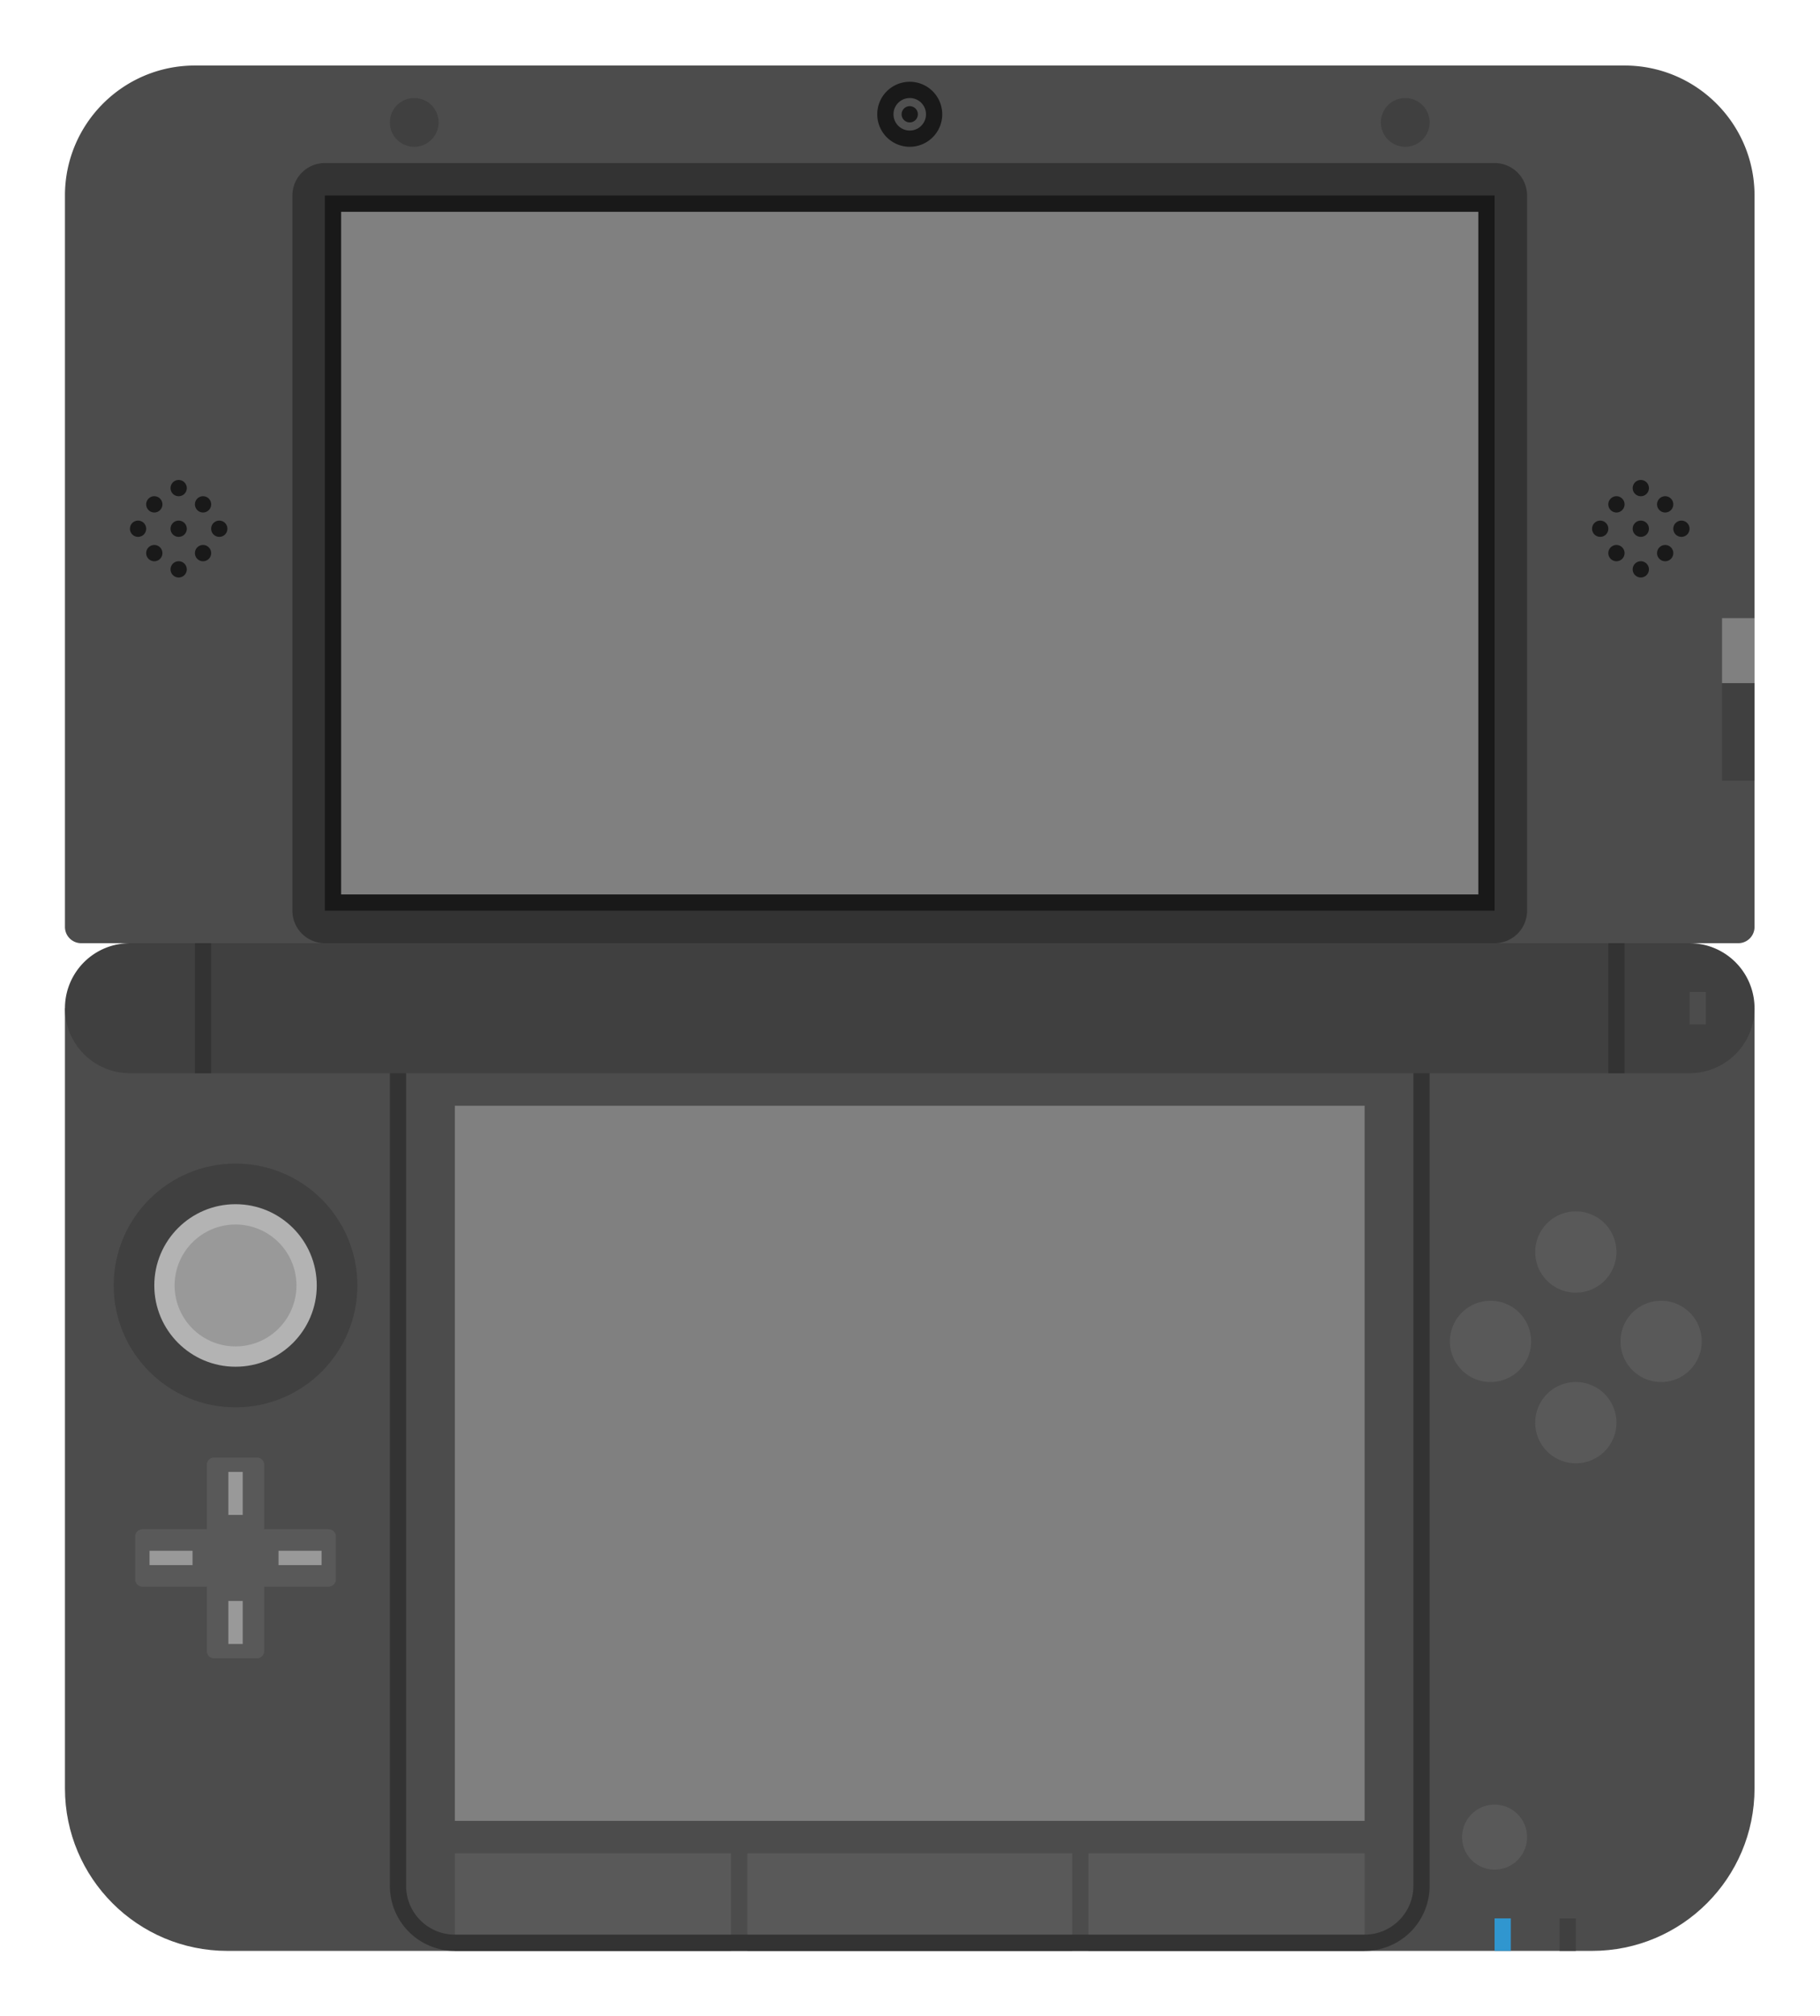 <svg xmlns="http://www.w3.org/2000/svg" xml:space="preserve" width="298.667" height="330.667"><defs><clipPath id="a" clipPathUnits="userSpaceOnUse"><path d="M0 256h256V0H0Z"/></clipPath><clipPath id="b" clipPathUnits="userSpaceOnUse"><path d="M16 252h224V4H16Z"/></clipPath></defs><g clip-path="url(#a)" transform="matrix(1.333 0 0 -1.333 -21.333 336)"><g clip-path="url(#b)" style="opacity:.5"><path d="M0 0h-176c-13.233 0-24-10.767-24-24v-90c0-1.573.365-3.063 1.016-4.389A15.9 15.9 0 0 1-200-124v-96c0-15.439 12.561-28 28-28H-4c15.439 0 28 12.561 28 28v96c0 1.974-.359 3.864-1.016 5.611A9.9 9.9 0 0 1 24-114v90C24-10.767 13.233 0 0 0" style="fill:#fff;fill-opacity:1;fill-rule:nonzero;stroke:none" transform="translate(216 252)"/></g><path d="M0 0h-176c-8.836 0-16-7.164-16-16v-90a2 2 0 0 1 2-2h6v-4H8v4h6a2 2 0 0 1 2 2v90C16-7.164 8.837 0 0 0" style="fill:#4c4c4c;fill-opacity:1;fill-rule:nonzero;stroke:none" transform="translate(216 244)"/><path d="M0 0h-168c-11.046 0-20 8.954-20 20v96H20V20C20 8.954 11.046 0 0 0" style="fill:#4c4c4c;fill-opacity:1;fill-rule:nonzero;stroke:none" transform="translate(212 12)"/><path d="M106 12H72v12h34zm42 0h-40v12h40zm36 0h-34v12h34z" style="fill:#595959;fill-opacity:1;fill-rule:nonzero;stroke:none"/><path d="M0 0h-112a8 8 0 0 1-8-8v-100a8 8 0 0 1 8-8H0a8 8 0 0 1 8 8V-8a8 8 0 0 1-8 8m0-2c3.309 0 6-2.691 6-6v-100c0-3.309-2.691-6-6-6h-112c-3.309 0-6 2.691-6 6V-8c0 3.309 2.691 6 6 6z" style="fill:#333;fill-opacity:1;fill-rule:nonzero;stroke:none" transform="translate(184 128)"/><path d="M0 0a4 4 0 1 0-8 0 4 4 0 0 0 8 0" style="fill:#191919;fill-opacity:1;fill-rule:nonzero;stroke:none" transform="translate(132 238)"/><path d="M0 0a2 2 0 1 0 4.001-.001A2 2 0 0 0 0 0" style="fill:#4f4f4f;fill-opacity:1;fill-rule:nonzero;stroke:none" transform="translate(126 238)"/><path d="M0 0a1 1 0 1 0-2 0 1 1 0 0 0 2 0" style="fill:#191919;fill-opacity:1;fill-rule:nonzero;stroke:none" transform="translate(129 238)"/><path d="M0 0a3 3 0 1 0-6 0 3 3 0 0 0 6 0" style="fill:#404040;fill-opacity:1;fill-rule:nonzero;stroke:none" transform="translate(70 237)"/><path d="M0 0a3 3 0 1 0-6 0 3 3 0 0 0 6 0" style="fill:#404040;fill-opacity:1;fill-rule:nonzero;stroke:none" transform="translate(192 237)"/><path d="M0 0a.999.999 0 1 1-1.414-1.414A.999.999 0 1 1 0 0m-6 0a.999.999 0 1 1-1.414-1.414A.999.999 0 1 1-6 0m6 6a.999.999 0 1 1-1.414-1.414A.999.999 0 1 1 0 6m-6 0a.999.999 0 1 1-1.414-1.414A.999.999 0 1 1-6 6m3.293-8.707a1 1 0 1 1-2 0 1 1 0 0 1 2 0m0 10a1 1 0 1 1-2 0 1 1 0 0 1 2 0m4-4a1 1 0 1 1 0-2 1 1 0 0 1 0 2m-10 0a1 1 0 1 1 0-2 1 1 0 0 1 0 2m6-1a1 1 0 1 0-2 0 1 1 0 0 0 2 0" style="fill:#191919;fill-opacity:1;fill-rule:nonzero;stroke:none" transform="translate(221.707 184.707)"/><path d="M0 0a.999.999 0 1 1-1.414-1.414A.999.999 0 1 1 0 0m-6 0a.999.999 0 1 1-1.414-1.414A.999.999 0 1 1-6 0m6 6a.999.999 0 1 1-1.414-1.414A.999.999 0 1 1 0 6m-6 0a.999.999 0 1 1-1.414-1.414A.999.999 0 1 1-6 6m3.293-8.707a1 1 0 1 1-2 0 1 1 0 0 1 2 0m0 10a1 1 0 1 1-2 0 1 1 0 0 1 2 0m4-4a1 1 0 1 1 0-2 1 1 0 0 1 0 2m-10 0a1 1 0 1 1 0-2 1 1 0 0 1 0 2m6-1a1 1 0 1 0-2 0 1 1 0 0 0 2 0" style="fill:#191919;fill-opacity:1;fill-rule:nonzero;stroke:none" transform="translate(41.707 184.707)"/><path d="M200 228H56v-88h144z" style="fill:#191919;fill-opacity:1;fill-rule:nonzero;stroke:none"/><path d="M0 0h-144a4 4 0 0 0-4 4v88a4 4 0 0 0 4 4H0a4 4 0 0 0 4-4V4a4 4 0 0 0-4-4" style="fill:#333;fill-opacity:1;fill-rule:nonzero;stroke:none" transform="translate(200 136)"/><path d="M200 140H56v88h144z" style="fill:#191919;fill-opacity:1;fill-rule:nonzero;stroke:none"/><path d="M198 142H58v84h140zm30 26h4v8h-4z" style="fill:gray;fill-opacity:1;fill-rule:nonzero;stroke:none"/><path d="M228 156h4v12h-4z" style="fill:#404040;fill-opacity:1;fill-rule:nonzero;stroke:none"/><path d="M0 0h-192a8 8 0 0 0 0 16H0A8 8 0 0 0 0 0" style="fill:#404040;fill-opacity:1;fill-rule:nonzero;stroke:none" transform="translate(224 120)"/><path d="M42 120h-2v16h2zm174 0h-2v16h2z" style="fill:#333;fill-opacity:1;fill-rule:nonzero;stroke:none"/><path d="M224 126h2v4h-2z" style="fill:#4c4c4c;fill-opacity:1;fill-rule:nonzero;stroke:none"/><path d="M184 28H72v88h112z" style="fill:gray;fill-opacity:1;fill-rule:nonzero;stroke:none"/><path d="M0 0c0-8.285-6.716-15-15-15S-30-8.285-30 0s6.716 15 15 15S0 8.284 0 0" style="fill:#404040;fill-opacity:1;fill-rule:nonzero;stroke:none" transform="translate(60 93.883)"/><path d="M0 0c0-5.523-4.477-10-10-10S-20-5.523-20 0s4.477 10 10 10S0 5.522 0 0" style="fill:#b3b3b3;fill-opacity:1;fill-rule:nonzero;stroke:none" transform="translate(55 93.883)"/><path d="M0 0a7.5 7.5 0 0 0-7.5-7.5A7.5 7.5 0 1 0 0 0" style="fill:#999;fill-opacity:1;fill-rule:nonzero;stroke:none" transform="translate(52.5 93.883)"/><path d="M0 0h-7.941v7.94a.883.883 0 0 1-.883.883h-5.294A.88.88 0 0 1-15 7.94V0h-7.941a.883.883 0 0 1-.883-.883v-5.294c0-.487.395-.883.883-.883H-15V-15c0-.487.395-.883.882-.883h5.294c.488 0 .883.396.883.883v7.94H0c.487 0 .882.396.882.883v5.294A.883.883 0 0 1 0 0" style="fill:#595959;fill-opacity:1;fill-rule:nonzero;stroke:none" transform="translate(56.47 63.883)"/><path d="M44.118 70.941h1.765v-5.294h-1.765zm0-15.882h1.765v-5.294h-1.765zm11.47 4.412h-5.294v1.765h5.294zm-15.882 0h-5.294v1.765h5.294z" style="fill:#999;fill-opacity:1;fill-rule:nonzero;stroke:none"/><path d="M202 12h-2v4h2z" style="fill:#3096cf;fill-opacity:1;fill-rule:nonzero;stroke:none"/><path d="M210 12h-2v4h2z" style="fill:#404040;fill-opacity:1;fill-rule:nonzero;stroke:none"/><path d="M0 0a4 4 0 1 1 8 0 4 4 0 0 1-8 0" style="fill:#595959;fill-opacity:1;fill-rule:nonzero;stroke:none" transform="translate(196 26)"/><path d="M0 0a5 5 0 0 0-5-5 5 5 0 0 0-5 5 5 5 0 0 0 5 5 5 5 0 0 0 5-5" style="fill:#595959;fill-opacity:1;fill-rule:nonzero;stroke:none" transform="translate(215 98)"/><path d="M0 0a5 5 0 0 0-5-5 5 5 0 0 0-5 5 5 5 0 0 0 5 5 5 5 0 0 0 5-5" style="fill:#595959;fill-opacity:1;fill-rule:nonzero;stroke:none" transform="translate(215 77)"/><path d="M0 0a5 5 0 0 0-5 5 5 5 0 0 0 5 5 5 5 0 0 0 5-5 5 5 0 0 0-5-5" style="fill:#595959;fill-opacity:1;fill-rule:nonzero;stroke:none" transform="translate(220.5 82)"/><path d="M0 0a5 5 0 0 0-5 5 5 5 0 0 0 5 5 5 5 0 0 0 5-5 5 5 0 0 0-5-5" style="fill:#595959;fill-opacity:1;fill-rule:nonzero;stroke:none" transform="translate(199.5 82)"/></g></svg>